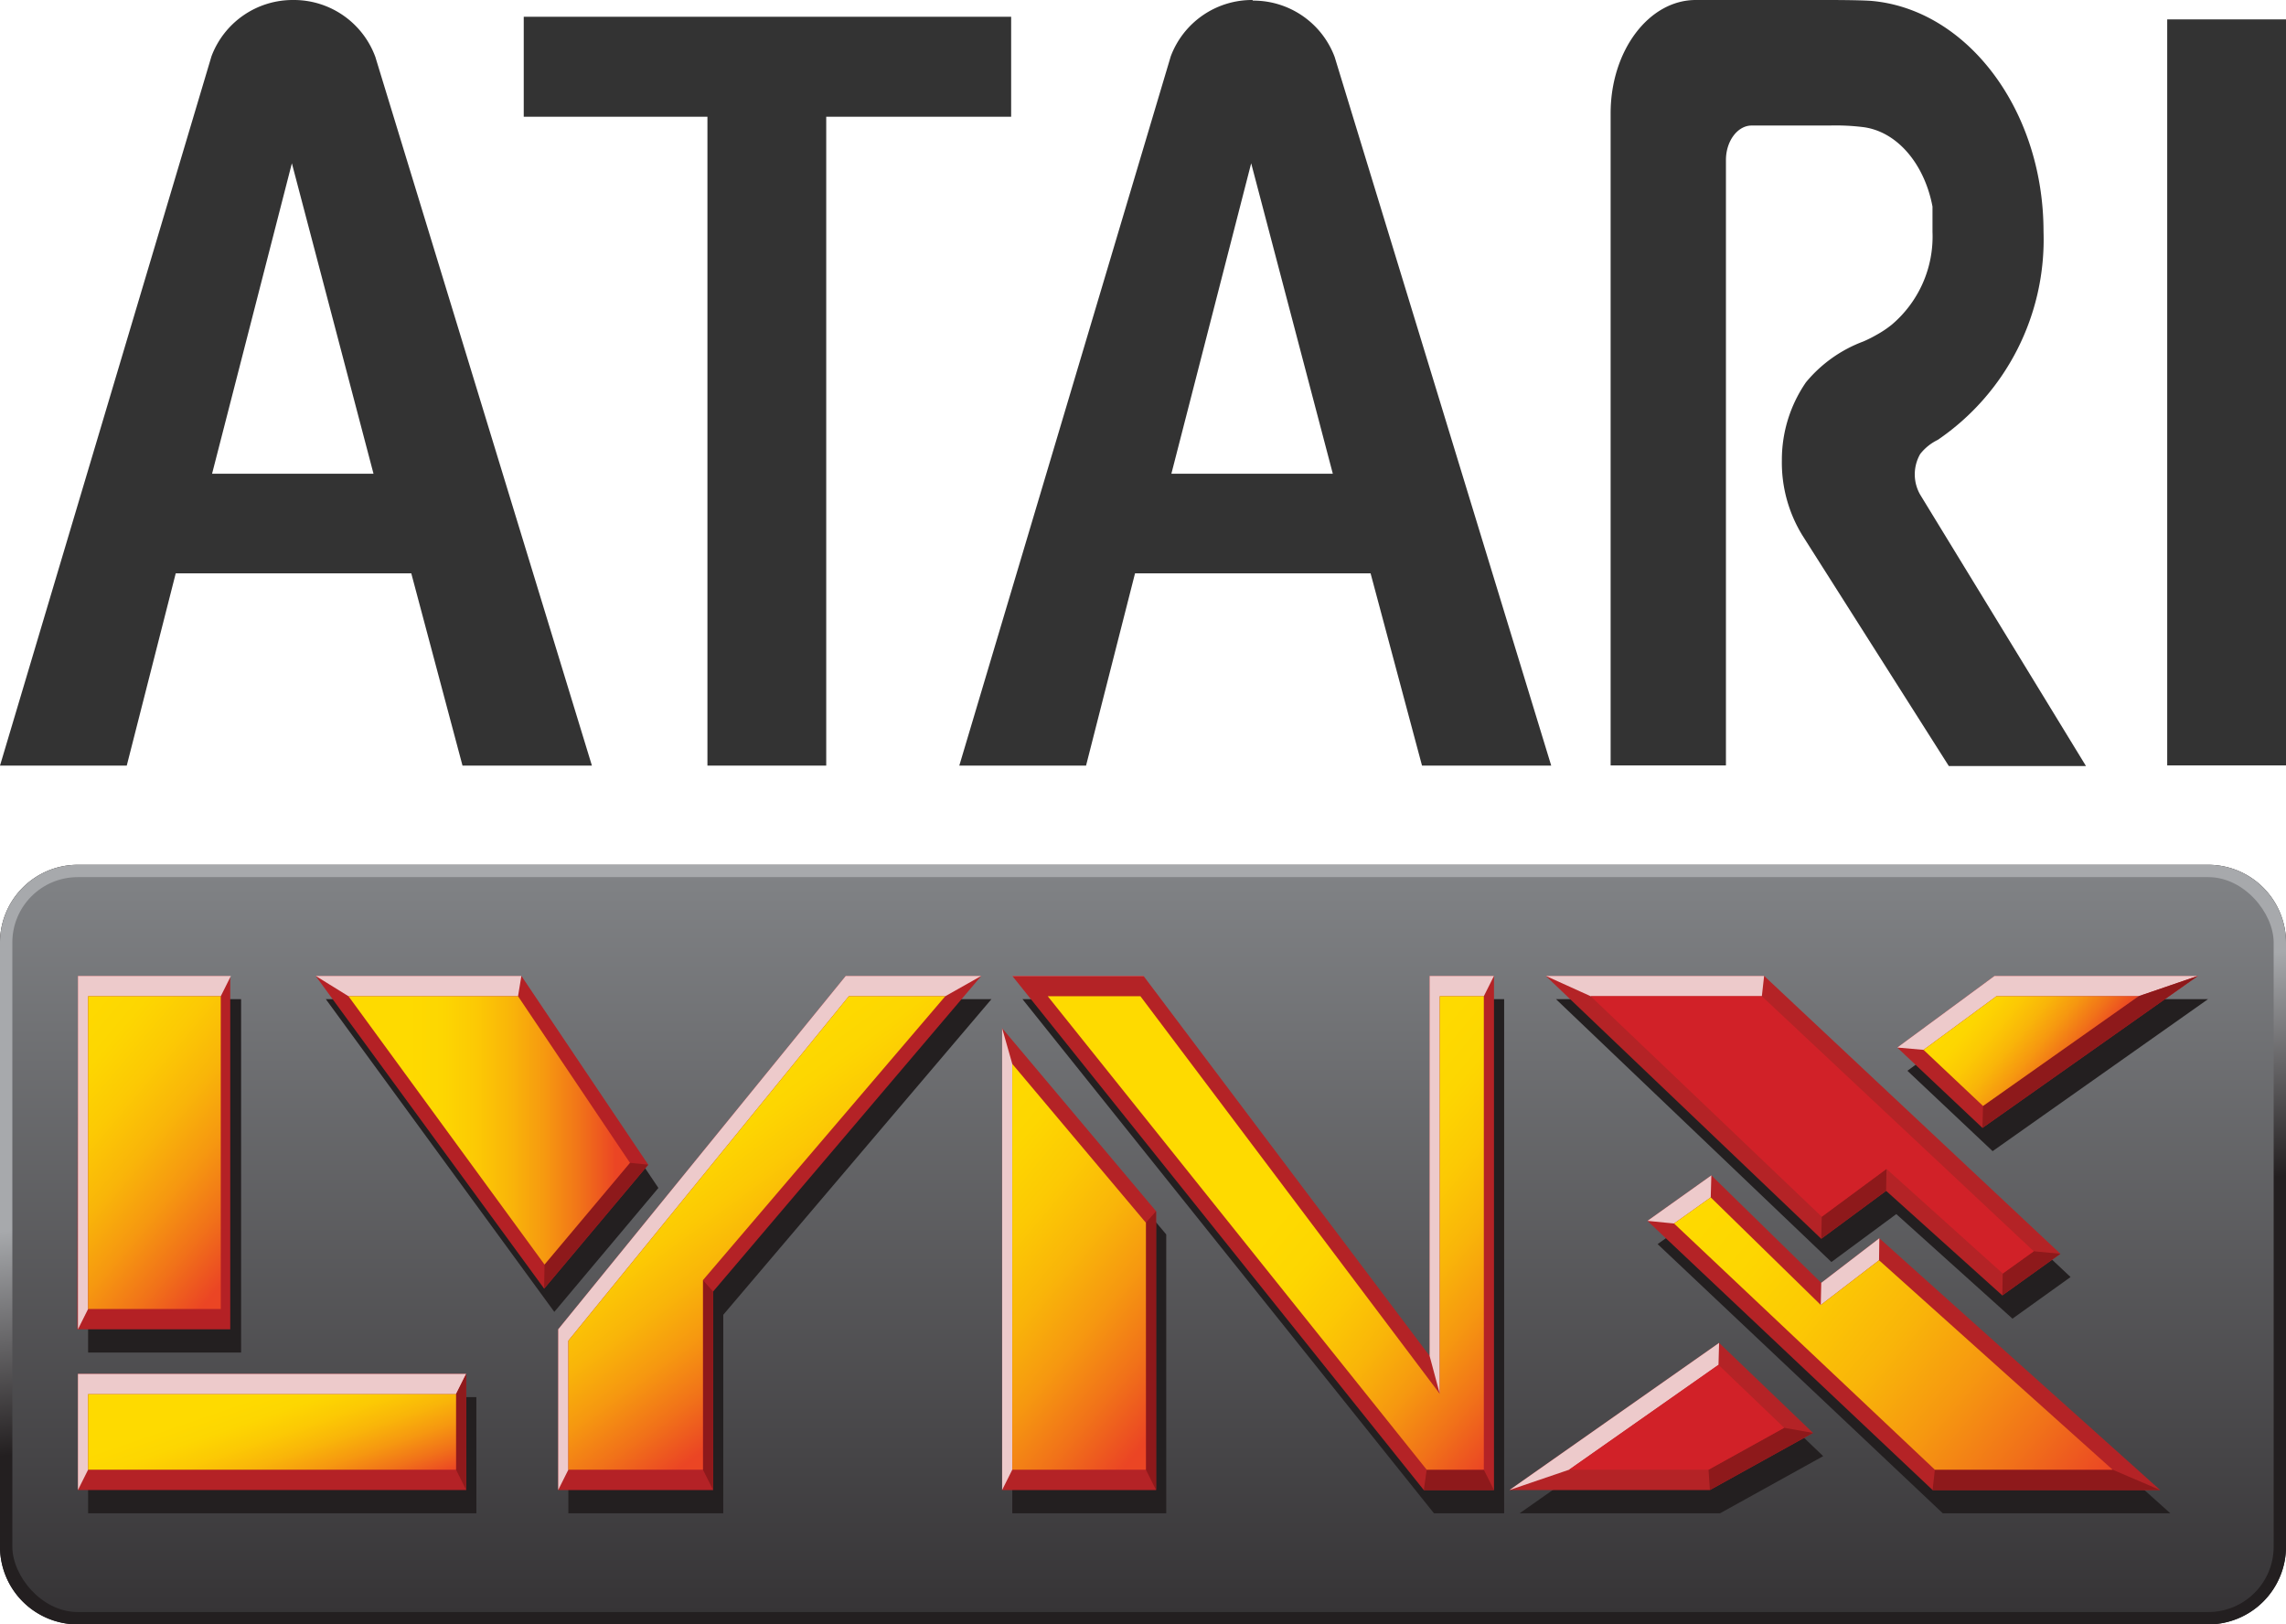 <svg id="Layer_2" data-name="Layer 2" xmlns="http://www.w3.org/2000/svg" xmlns:xlink="http://www.w3.org/1999/xlink" viewBox="0 0 1574 1118.432"><defs><linearGradient id="linear-gradient" x1="744.426" y1="510.192" x2="829.574" y2="1203.673" gradientUnits="userSpaceOnUse"><stop offset="0.35" stop-color="#a7a9ac"/><stop offset="0.57" stop-color="#231f20"/></linearGradient><linearGradient id="linear-gradient-2" x1="787" y1="603.932" x2="787" y2="1109.932" gradientUnits="userSpaceOnUse"><stop offset="0" stop-color="#808285"/><stop offset="1" stop-color="#363436"/></linearGradient><linearGradient id="linear-gradient-3" x1="26.52" y1="726.627" x2="186.147" y2="860.57" gradientTransform="translate(-687.265 899.932) rotate(-90)" gradientUnits="userSpaceOnUse"><stop offset="0" stop-color="#feda00"/><stop offset="0.151" stop-color="#fdd601"/><stop offset="0.307" stop-color="#fcc904"/><stop offset="0.466" stop-color="#f9b509"/><stop offset="0.627" stop-color="#f69810"/><stop offset="0.788" stop-color="#f17219"/><stop offset="0.95" stop-color="#eb4524"/></linearGradient><linearGradient id="linear-gradient-4" x1="165.904" y1="923.697" x2="208.763" y2="1048.169" gradientTransform="translate(-798.6 1173.266) rotate(-90)" gradientUnits="userSpaceOnUse"><stop offset="0.299" stop-color="#feda00"/><stop offset="0.41" stop-color="#fdd601"/><stop offset="0.526" stop-color="#fcc904"/><stop offset="0.643" stop-color="#f9b509"/><stop offset="0.762" stop-color="#f69810"/><stop offset="0.881" stop-color="#f17219"/><stop offset="1" stop-color="#eb4524"/></linearGradient><linearGradient id="linear-gradient-5" x1="465.473" y1="772.373" x2="585.791" y2="937.977" gradientTransform="matrix(1, 0, 0, 1, 0, 0)" xlink:href="#linear-gradient-3"/><linearGradient id="linear-gradient-6" x1="239.957" y1="778.296" x2="433.738" y2="778.296" gradientUnits="userSpaceOnUse"><stop offset="0.216" stop-color="#feda00"/><stop offset="0.333" stop-color="#fdd601"/><stop offset="0.454" stop-color="#fcc904"/><stop offset="0.576" stop-color="#f9b509"/><stop offset="0.701" stop-color="#f69810"/><stop offset="0.825" stop-color="#f17219"/><stop offset="0.95" stop-color="#eb4524"/></linearGradient><linearGradient id="linear-gradient-7" x1="628.213" y1="814.516" x2="819.776" y2="975.257" gradientTransform="matrix(1, 0, 0, 1, 0, 0)" xlink:href="#linear-gradient-3"/><linearGradient id="linear-gradient-8" x1="757.087" y1="643.423" x2="1093.804" y2="925.963" gradientUnits="userSpaceOnUse"><stop offset="0.5" stop-color="#feda00"/><stop offset="0.579" stop-color="#fdd601"/><stop offset="0.662" stop-color="#fcc904"/><stop offset="0.745" stop-color="#f9b509"/><stop offset="0.83" stop-color="#f69810"/><stop offset="0.915" stop-color="#f17219"/><stop offset="1" stop-color="#eb4524"/></linearGradient><linearGradient id="linear-gradient-9" x1="1170.944" y1="820.617" x2="1431.612" y2="1039.343" gradientUnits="userSpaceOnUse"><stop offset="0" stop-color="#feda00"/><stop offset="0.159" stop-color="#fdd601"/><stop offset="0.323" stop-color="#fcc904"/><stop offset="0.491" stop-color="#f9b509"/><stop offset="0.66" stop-color="#f69810"/><stop offset="0.83" stop-color="#f17219"/><stop offset="1" stop-color="#eb4524"/></linearGradient><linearGradient id="linear-gradient-10" x1="1363.053" y1="676.831" x2="1431.733" y2="734.46" xlink:href="#linear-gradient-9"/></defs><title>atarilynx -6</title><path d="M1520.5,595.432H53.5A53.561,53.561,0,0,0,0,648.932v416a53.561,53.561,0,0,0,53.5,53.5h1467a53.561,53.561,0,0,0,53.5-53.5v-416a53.561,53.561,0,0,0-53.5-53.5Z" fill="#231f20"/><path d="M1520.5,595.432H53.5A53.561,53.561,0,0,0,0,648.932v416a53.561,53.561,0,0,0,53.5,53.5h1467a53.561,53.561,0,0,0,53.5-53.5v-416a53.561,53.561,0,0,0-53.5-53.5Z" fill="url(#linear-gradient)"/><rect x="8.5" y="603.932" width="1557" height="506" rx="45" ry="45" fill="url(#linear-gradient-2)"/><path d="M166,931.266H60.667V687.932H166Zm162,30.666H60.667v80H328Zm261.333-274-198,243.334v110.666H498V905.266L682.667,687.932ZM381.667,903.266l71.666-85.334L366,687.932H224.333ZM803,849.932l-106-126v318H803Zm188.333-162V949.575l-197-261.643H704l283.333,354h48.334v-354Zm55,354h138l71-39.333-64.666-62Zm95-185.333,196.334,185.333h156.666L1301,868.565l-40,30.7-75.667-74Zm-70-168.667,189.667,181,44.667-33,80,72,40-28.666-204-191.334Zm242,49.334L1372,792.6l148.333-104.667h-140Z" fill="#231f20"/><polygon points="1513.333 671.932 1365 776.599 1306.333 721.266 1373.333 671.932 1513.333 671.932" fill="#b42326"/><polygon points="1214.667 671.932 1064.333 671.932 1254 852.933 1298.667 819.932 1378.667 891.932 1418.667 863.266 1214.667 671.932" fill="#b42326"/><polygon points="1294 852.565 1254 883.266 1178.333 809.266 1134.333 840.599 1330.667 1025.932 1487.333 1025.932 1294 852.565" fill="#b42326"/><polygon points="1183.667 924.599 1039.333 1025.932 1177.333 1025.932 1248.333 986.599 1183.667 924.599" fill="#b42326"/><polygon points="690 707.932 690 1025.932 796 1025.932 796 833.932 690 707.932" fill="#b42326"/><polygon points="582.333 671.932 384.333 915.266 384.333 1025.932 491 1025.932 491 889.266 675.667 671.932 582.333 671.932" fill="#b42226"/><rect x="53.667" y="945.932" width="267.333" height="80" fill="#b42226"/><polygon points="53.667 671.932 53.198 915.266 158.531 915.266 158.531 671.932 53.667 671.932" fill="#b42125"/><polygon points="359 671.932 217.333 671.932 374.667 887.266 446.333 801.932 359 671.932" fill="#b42125"/><polygon points="60.667 1011.933 60.667 959.933 314 959.933 321 945.932 53.667 945.932 53.667 1025.932 60.667 1011.933" fill="#edcacb"/><polygon points="314 1011.933 314 959.933 321 945.932 321 1025.932 314 1011.933" fill="#8f1a1c"/><polygon points="53.667 915.266 60.667 901.265 60.667 685.932 152 685.932 159 671.932 53.667 671.932 53.667 915.266" fill="#edcacb"/><polygon points="239.957 685.932 217.333 671.932 359 671.932 356.681 685.932 239.957 685.932" fill="#edcacb"/><polygon points="374.929 870.66 374.667 887.266 446.333 801.932 433.738 800.636 374.929 870.66" fill="#8e191b"/><polygon points="391.333 1011.933 384.333 1025.932 384.333 915.266 582.333 671.932 675.667 671.932 650.86 685.932 584.449 685.932 391.333 923.095 391.333 1011.933" fill="#edcacb"/><polygon points="484 881.406 491 889.266 491 1025.932 484 1011.933 484 881.406" fill="#8e191b"/><polygon points="789 841.897 789 1011.933 796 1025.932 796 833.932 789 841.897" fill="#8e191b"/><polygon points="690 707.932 697 732.539 697 1011.933 690 1025.932 690 707.932" fill="#edcacb"/><polygon points="697 671.932 721.417 685.932 785.221 685.932 787.333 671.932 697 671.932" fill="#edcacb"/><polygon points="984.333 671.932 984.333 933.575 787.333 671.932 697 671.932 980.333 1025.932 1028.667 1025.932 1028.667 671.932 984.333 671.932" fill="#b42326"/><polygon points="1021.666 685.932 1028.667 671.932 984.333 671.932 984.333 933.575 991.333 959.679 991.333 685.932 1021.666 685.932" fill="#edcacb"/><polygon points="982.34 1011.933 980.333 1025.932 1028.667 1025.932 1021.666 1011.933 982.34 1011.933" fill="#8e191b"/><polygon points="1228.467 983.078 1248.333 986.599 1177.333 1025.932 1176.382 1011.933 1228.467 983.078" fill="#8e191b"/><polygon points="1183.252 939.728 1183.667 924.599 1039.333 1025.932 1080.408 1011.933 1183.252 939.728" fill="#edcacb"/><polygon points="1152.655 842.414 1134.333 840.599 1178.333 809.266 1177.906 824.432 1152.655 842.414" fill="#edcacb"/><polygon points="1253.663 898.519 1254 883.266 1294 852.565 1293.791 867.722 1253.663 898.519" fill="#edcacb"/><polygon points="1095.258 685.932 1064.333 671.932 1214.667 671.932 1213.107 685.932 1095.258 685.932" fill="#edcacb"/><polygon points="1324.432 722.858 1374.581 685.932 1472.453 685.932 1513.333 671.932 1373.333 671.932 1306.333 721.266 1324.432 722.858" fill="#edcacb"/><polygon points="1378.963 876.849 1378.667 891.932 1418.667 863.266 1400.333 861.533 1378.963 876.849" fill="#8e191b"/><polygon points="1254.347 837.752 1254 852.933 1298.667 819.932 1298.927 804.815 1254.347 837.752" fill="#8e191b"/><polygon points="1365.384 761.483 1365 776.599 1513.333 671.932 1472.453 685.932 1365.384 761.483" fill="#8e191b"/><polygon points="1332.236 1011.933 1330.667 1025.932 1487.333 1025.932 1454.612 1011.933 1332.236 1011.933" fill="#8e191b"/><polygon points="1080.408 1011.933 1183.252 939.728 1228.467 983.078 1176.382 1011.933 1080.408 1011.933" fill="#d12128"/><polygon points="1298.927 804.815 1254.347 837.752 1095.258 685.932 1213.107 685.932 1400.333 861.533 1378.963 876.849 1298.927 804.815" fill="#d12128"/><rect x="-1.333" y="747.932" width="215.333" height="91.333" transform="translate(899.932 687.265) rotate(90)" fill="url(#linear-gradient-3)"/><rect x="161.333" y="859.267" width="52" height="253.333" transform="translate(1173.266 798.6) rotate(90)" fill="url(#linear-gradient-4)"/><polygon points="391.333 1011.933 391.333 923.095 584.449 685.932 650.86 685.932 484 881.406 484 1011.933 391.333 1011.933" fill="url(#linear-gradient-5)"/><polygon points="239.957 685.932 356.681 685.932 433.738 800.636 374.929 870.66 239.957 685.932" fill="url(#linear-gradient-6)"/><polygon points="697 1011.933 697 732.539 789 841.897 789 1011.933 697 1011.933" fill="url(#linear-gradient-7)"/><polygon points="982.34 1011.933 721.417 685.932 785.221 685.932 991.333 959.679 991.333 685.932 1021.666 685.932 1021.666 1011.933 982.34 1011.933" fill="url(#linear-gradient-8)"/><polygon points="1332.236 1011.933 1152.655 842.414 1177.906 824.432 1253.663 898.519 1293.791 867.722 1454.612 1011.933 1332.236 1011.933" fill="url(#linear-gradient-9)"/><polygon points="1324.432 722.858 1374.581 685.932 1472.453 685.932 1365.384 761.483 1324.432 722.858" fill="url(#linear-gradient-10)"/><rect id="rect3" x="1492.208" y="13.353" width="81.792" height="513.658" fill="#333"/><path id="path5" d="M201.809,0A59.727,59.727,0,0,0,145.6,38.79h0L0,527.152H87.273L121,394.767H283.179l35.275,132.385h89.1L258.445,39.212h0A59.742,59.742,0,0,0,201.809,0Zm-.843,112.429L257.18,326.186H146.017Z" fill="#333"/><path id="path7" d="M360.615,11.526V80.389H487.1V527.152h81.792V80.389H696.214V11.526Z" fill="#333"/><path id="path9" d="M1322.16,340.661a28.106,28.106,0,0,1,0-28.107,34.635,34.635,0,0,1,12.086-9.7,166.944,166.944,0,0,0,72.8-143.347c0-84.321-53.123-153.6-119.175-158.945-8.994-.563-27.4-.563-27.4-.563h-92.894c-32.324,0-58.6,34.994-58.6,78h0V527.011h79.4V110.182h0c0-13.069,8.011-23.75,17.708-23.75h53.684a153.379,153.379,0,0,1,22.205.984h0c23.75,2.529,43,25.015,48.625,54.809v3.653h0v13.773a79.5,79.5,0,0,1-28.107,63.944,72.284,72.284,0,0,1-10.54,7.026,86.61,86.61,0,0,1-8.994,4.5,93.679,93.679,0,0,0-39.491,28.107,94.16,94.16,0,0,0-16.583,53.825,95.773,95.773,0,0,0,14.054,51.436l100.9,158.946h94.44L1322.16,340.661" fill="#333"/><path id="path2852" d="M862.327,0A59.727,59.727,0,0,0,806.113,38.79h0l-145.6,488.362h87.273l33.728-132.385H943.7l35.415,132.385h88.959L918.963,39.212h0A59.727,59.727,0,0,0,862.749.424Zm-.843,112.429L917.7,326.186H806.534Z" fill="#333"/></svg>